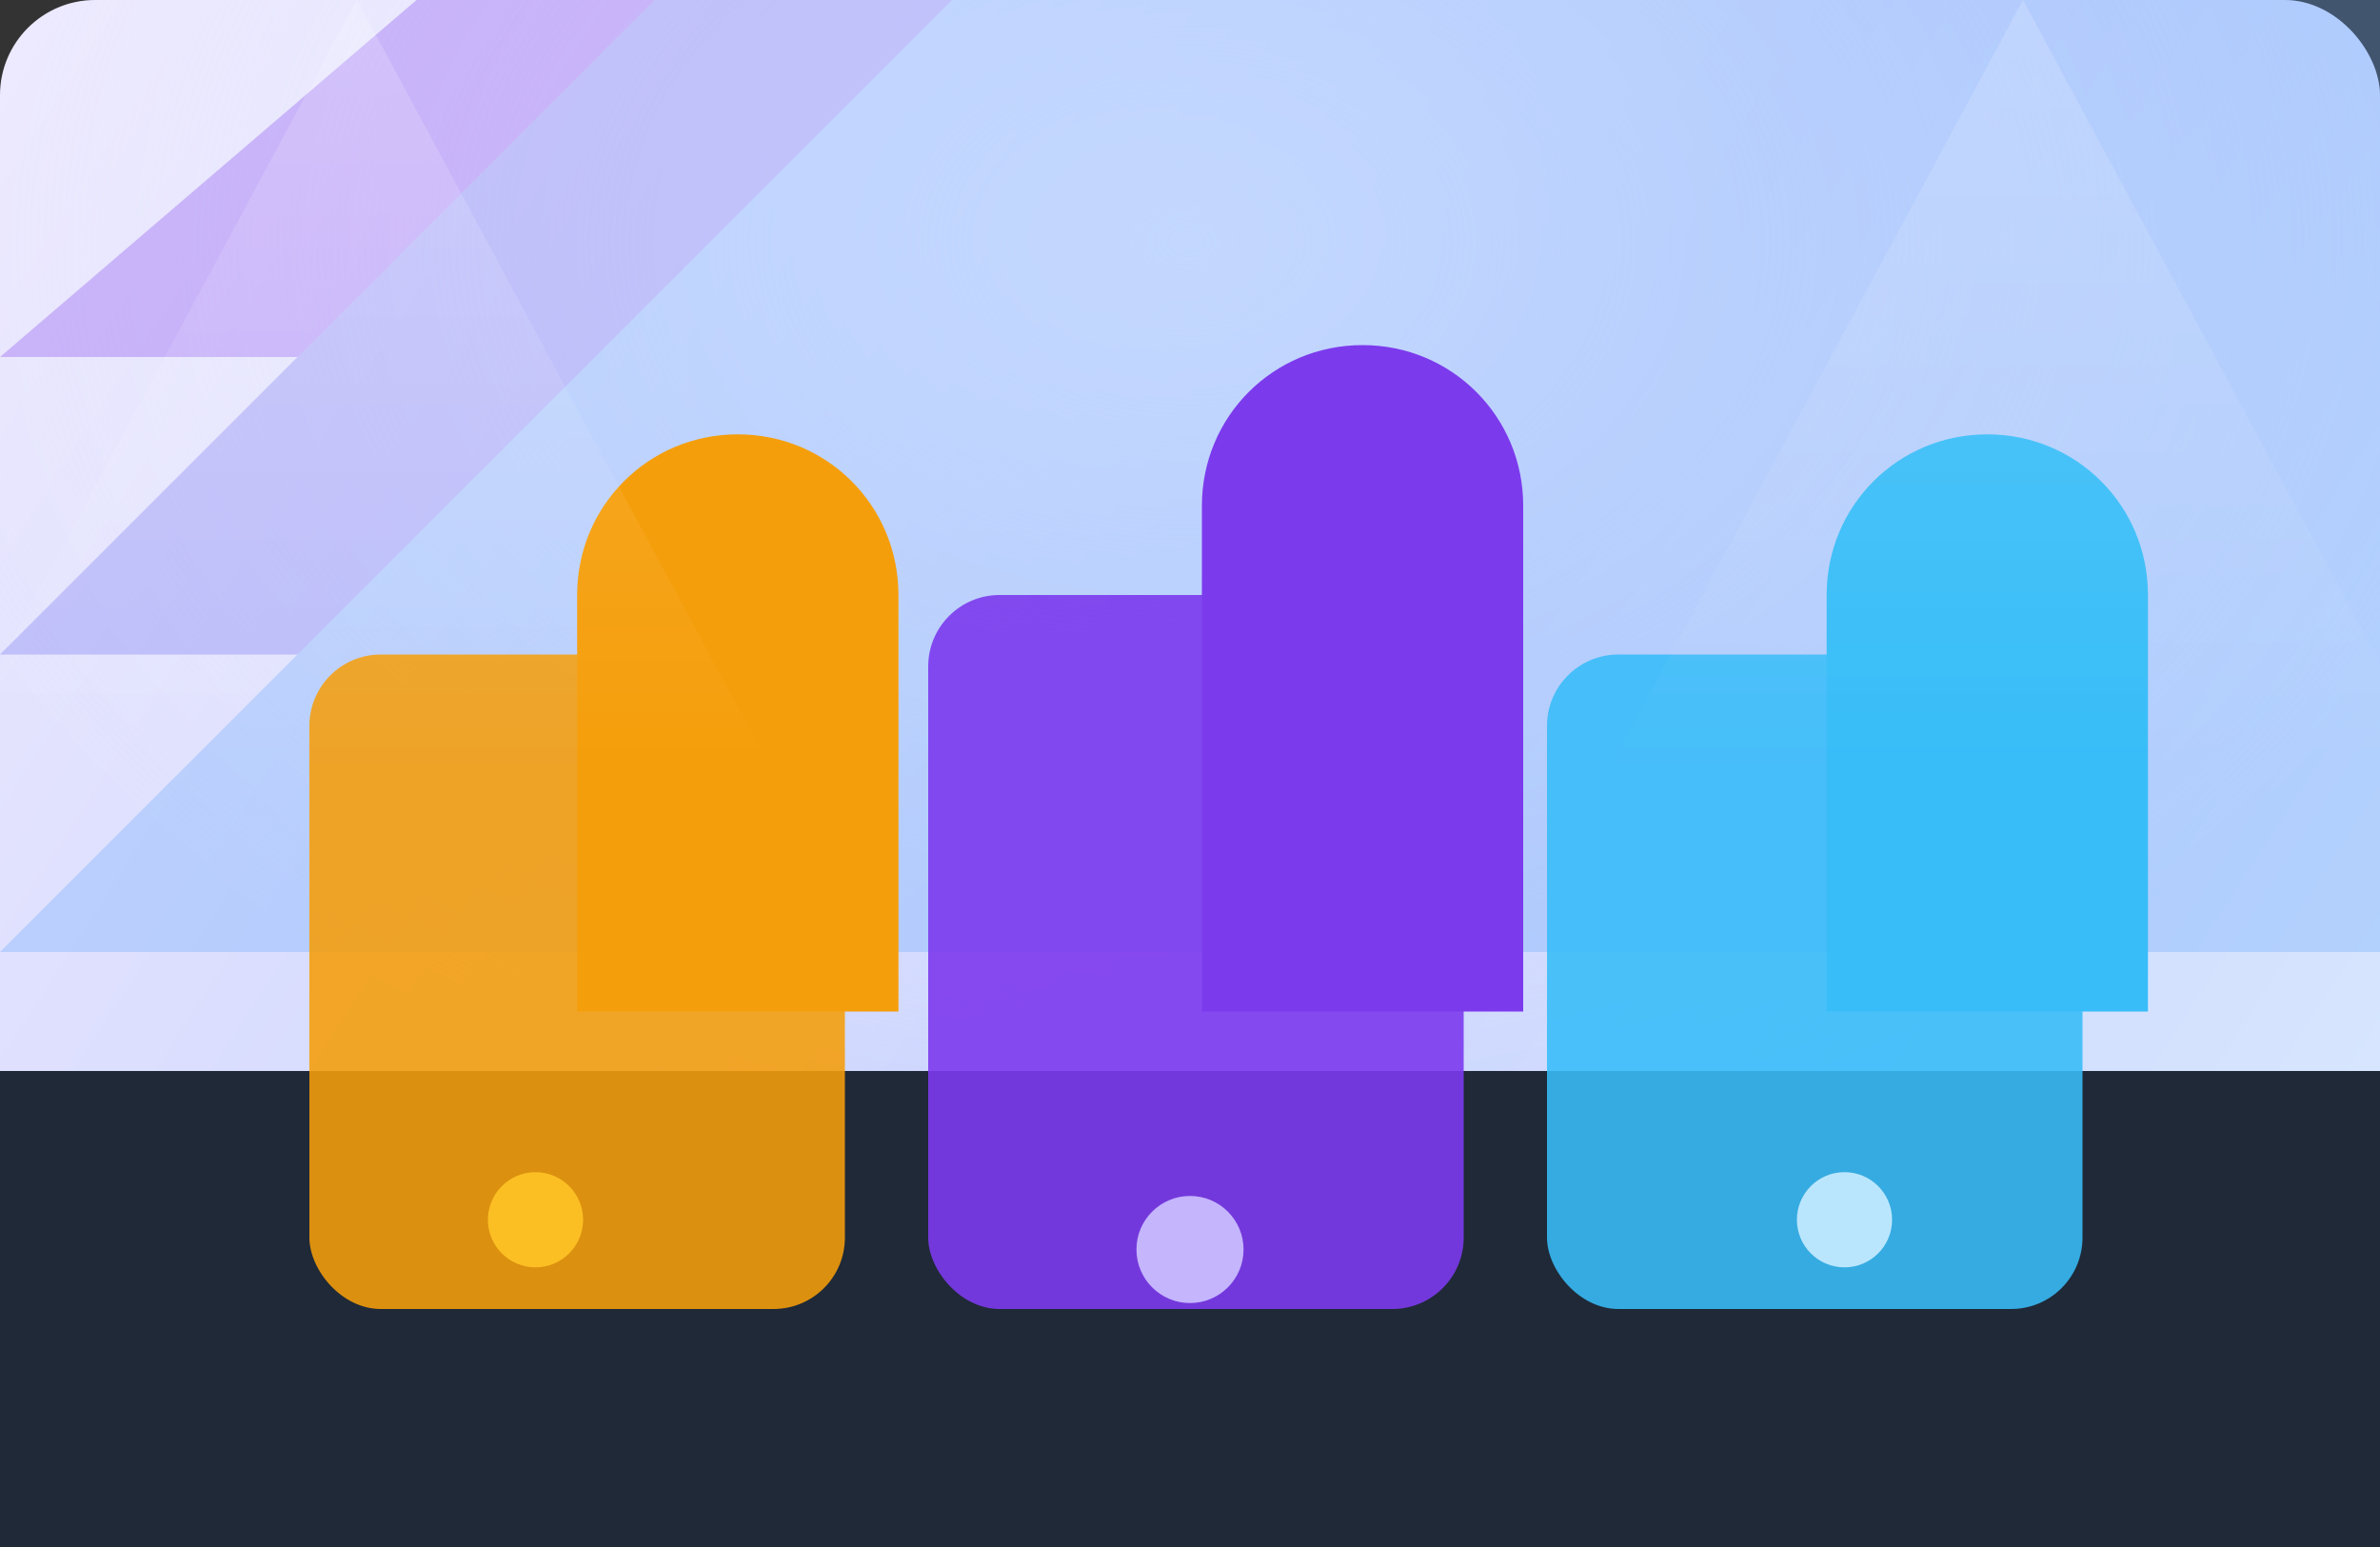 <svg width="800" height="520" viewBox="0 0 800 520" fill="none" xmlns="http://www.w3.org/2000/svg">
  <rect x="0" y="0" width="800" height="520" fill="#333333" stroke="none"/>
  <defs>
    <linearGradient id="bg" x1="0" y1="0" x2="800" y2="520" gradientUnits="userSpaceOnUse">
      <stop stop-color="#ede9fe"/>
      <stop offset="0.55" stop-color="#c7d2fe"/>
      <stop offset="1" stop-color="#dbeafe"/>
    </linearGradient>
    <radialGradient id="glow" cx="0" cy="0" r="1" gradientUnits="userSpaceOnUse" gradientTransform="translate(400 80) scale(460 320)">
      <stop stop-color="#f5f3ff" stop-opacity="0.8"/>
      <stop offset="1" stop-color="#f5f3ff" stop-opacity="0"/>
    </radialGradient>
    <linearGradient id="light" x1="0" y1="0" x2="0" y2="1">
      <stop stop-color="#ffffff" stop-opacity="0.8"/>
      <stop offset="1" stop-color="#ffffff" stop-opacity="0"/>
    </linearGradient>
  </defs>
  <rect width="800" height="520" rx="32" fill="url(#bg)"/>
  <rect width="800" height="520" rx="32" fill="url(#glow)"/>
  <g opacity="0.3">
    <path d="M0 120L140 0H800V120H0Z" fill="#7c3aed"/>
    <path d="M0 220L220 0H800V220H0Z" fill="#6366f1"/>
    <path d="M0 320L320 0H800V320H0Z" fill="#60a5fa"/>
  </g>
  <rect y="360" width="800" height="160" fill="#1f2937"/>
  <rect x="104" y="220" width="180" height="220" rx="24" fill="#f59e0b" opacity="0.88"/>
  <rect x="312" y="200" width="180" height="240" rx="24" fill="#7c3aed" opacity="0.9"/>
  <rect x="520" y="220" width="180" height="220" rx="24" fill="#38bdf8" opacity="0.88"/>
  <path d="M194 200C194 170 218 146 248 146C278 146 302 170 302 200V340H194V200Z" fill="#f59e0b"/>
  <path d="M404 170C404 140 428 116 458 116C488 116 512 140 512 170V340H404V170Z" fill="#7c3aed"/>
  <path d="M614 200C614 170 638 146 668 146C698 146 722 170 722 200V340H614V200Z" fill="#38bdf8"/>
  <g opacity="0.22">
    <path d="M120 0L260 260H-20L120 0Z" fill="url(#light)"/>
    <path d="M680 0L820 260H540L680 0Z" fill="url(#light)"/>
  </g>
  <circle cx="180" cy="410" r="16" fill="#fbbf24"/>
  <circle cx="400" cy="420" r="18" fill="#c4b5fd"/>
  <circle cx="620" cy="410" r="16" fill="#bae6fd"/>
</svg>
